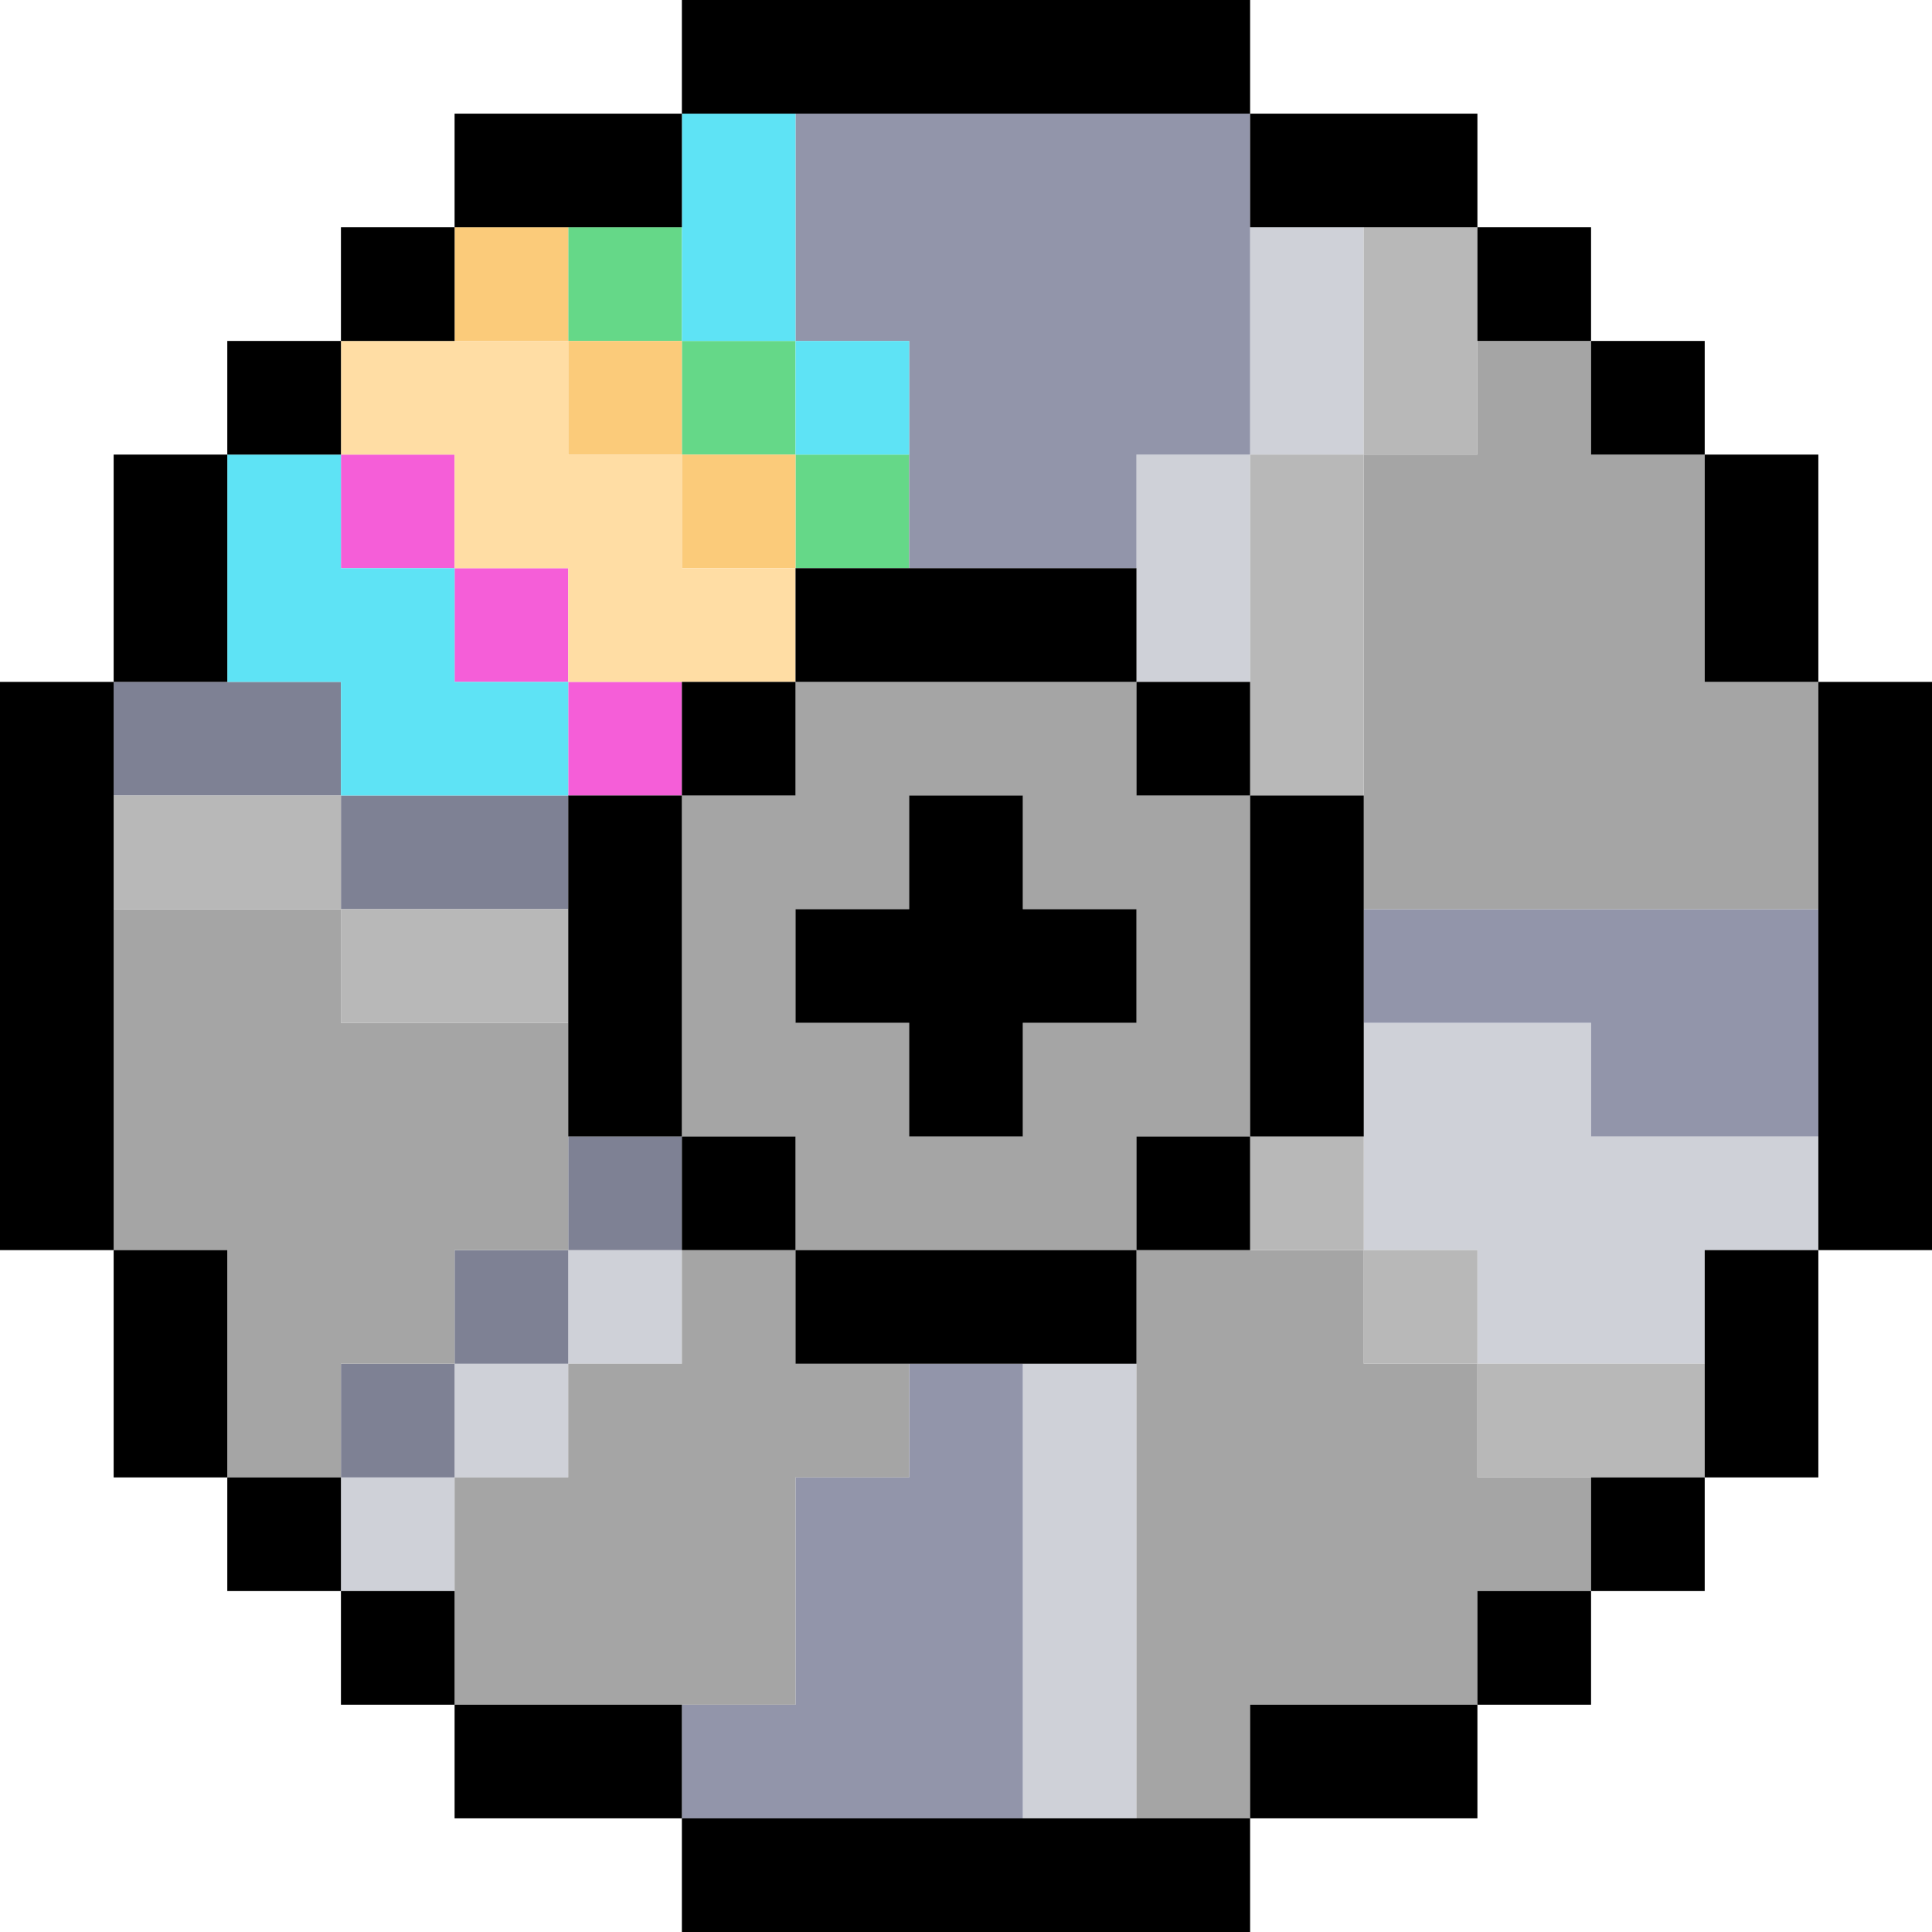<?xml version="1.0" encoding="UTF-8"?>
<svg fill="none" viewBox="0 0 68 68" xmlns="http://www.w3.org/2000/svg">
    <g clip-path="url(#a)">
        <path d="m32 16h-4v4h4v-4z" fill="#65D888" />
        <path d="m28 12h-4v4h4v-4z" fill="#65D888" />
        <path d="m24 8h-4v4h4v-4z" fill="#65D888" />
        <path d="m28 16h-4v4h4v-4z" fill="#FBCB7A" />
        <path d="m24 12h-4v4h4v-4z" fill="#FBCB7A" />
        <path d="m20 8h-4v4h4v-4z" fill="#FBCB7A" />
        <path d="m20 20h-4v4h4v-4z" fill="#F55ED8" />
        <path d="m24 24h-4v4h4v-4z" fill="#F55ED8" />
        <path d="m16 16h-4v4h4v-4z" fill="#F55ED8" />
        <path d="m16 52h-4v4h4v-4z" fill="#CFD1D8" />
        <path d="m20 48h-4v4h4v-4z" fill="#CFD1D8" />
        <path d="m24 44h-4v4h4v-4z" fill="#CFD1D8" />
        <path d="m24 20v-4h-4v-4h-8v4h4v4h4v4h8v-4h-4z" fill="#FFDDA4" />
        <path d="m44 16h-4v8h4v-8z" fill="#CFD1D8" />
        <path d="m56 40v-4h-8v8h4v4h8v-4h4v-4h-8z" fill="#CFD1D8" />
        <path d="m40 48h-4v16h4v-16z" fill="#CFD1D8" />
        <path d="m48 8h-4v8h4v-8z" fill="#CFD1D8" />
        <path d="m48 32v4h8v4h8v-8h-16z" fill="#9295AA" />
        <path d="m32 52h-4v8h-4v4h12v-16h-4v4z" fill="#9295AA" />
        <path d="m32 4h-4v8h4v8h8v-4h4v-12h-12z" fill="#9295AA" />
        <path d="m16 48h-4v4h4v-4z" fill="#7E8194" />
        <path d="m20 44h-4v4h4v-4z" fill="#7E8194" />
        <path d="m24 40h-4v4h4v-4z" fill="#7E8194" />
        <path d="m12 24h-8v4h8v-4z" fill="#7E8194" />
        <path d="m20 28h-8v4h8v-4z" fill="#7E8194" />
        <path
            d="m44 40v-12h-4v-4h-12v4h-4v12h4v4h-4v4h-4v4h-4v8h12v-8h4v-4h-4v-4h12v-4h4zm-8-4v4h-4v-4h-4v-4h4v-4h4v4h4v4h-4z"
            fill="#A5A5A5" />
        <path d="m16 44h4v-8h-8v-4h-8v12h4v8h4v-4h4v-4z" fill="#A5A5A5" />
        <path d="m60 24v-8h-4v-4h-4v4h-4v16h16v-8h-4z" fill="#A5A5A5" />
        <path d="m52 48h-4v-4h-8v20h4v-4h8v-4h4v-4h-4v-4z" fill="#A5A5A5" />
        <path d="m48 16h-4v12h4v-12z" fill="#B8B8B8" />
        <path d="m48 40h-4v4h4v-4z" fill="#B8B8B8" />
        <path d="m52 44h-4v4h4v-4z" fill="#B8B8B8" />
        <path d="m60 48h-8v4h8v-4z" fill="#B8B8B8" />
        <path d="m52 8h-4v8h4v-8z" fill="#B8B8B8" />
        <path d="m12 28h-8v4h8v-4z" fill="#B8B8B8" />
        <path d="m20 32h-8v4h8v-4z" fill="#B8B8B8" />
        <path d="m16 20h-4v-4h-4v8h4v4h8v-4h-4v-4z" fill="#5EE3F5" />
        <path d="m28 4h-4v8h4v-8z" fill="#5EE3F5" />
        <path d="m32 12h-4v4h4v-4z" fill="#5EE3F5" />
        <path d="m24 28h-4v12h4v-12z" fill="#000" />
        <path d="m48 28h-4v12h4v-12z" fill="#000" />
        <path d="m40 20h-12v4h12v-4z" fill="#000" />
        <path d="M44 0H24V4H44V0Z" fill="#000" />
        <path d="m64 24v-8h-4v8h4v20h4v-20h-4z" fill="#000" />
        <path d="M8 24V16H4V24H0V44H4V24H8Z" fill="#000" />
        <path d="m8 44h-4v8h4v-8z" fill="#000" />
        <path d="m64 44h-4v8h4v-8z" fill="#000" />
        <path d="m52 4h-8v4h8v-4z" fill="#000" />
        <path d="m24 4h-8v4h8v-4z" fill="#000" />
        <path d="m44 64h-20v-4h-8v4h8v4h20v-4h8v-4h-8v4z" fill="#000" />
        <path d="m40 44h-12v4h12v-4z" fill="#000" />
        <path d="m28 36h4v4h4v-4h4v-4h-4v-4h-4v4h-4v4z" fill="#000" />
        <path d="m28 24h-4v4h4v-4z" fill="#000" />
        <path d="m12 52h-4v4h4v-4z" fill="#000" />
        <path d="m12 12h-4v4h4v-4z" fill="#000" />
        <path d="m16 8h-4v4h4v-4z" fill="#000" />
        <path d="m56 8h-4v4h4v-4z" fill="#000" />
        <path d="m60 12h-4v4h4v-4z" fill="#000" />
        <path d="m16 56h-4v4h4v-4z" fill="#000" />
        <path d="m56 56h-4v4h4v-4z" fill="#000" />
        <path d="m60 52h-4v4h4v-4z" fill="#000" />
        <path d="m44 24h-4v4h4v-4z" fill="#000" />
        <path d="m28 40h-4v4h4v-4z" fill="#000" />
        <path d="m44 40h-4v4h4v-4z" fill="#000" />
    </g>
    <defs>
        <clipPath id="a">
            <rect width="68" height="68" fill="#fff" />
        </clipPath>
    </defs>
</svg>